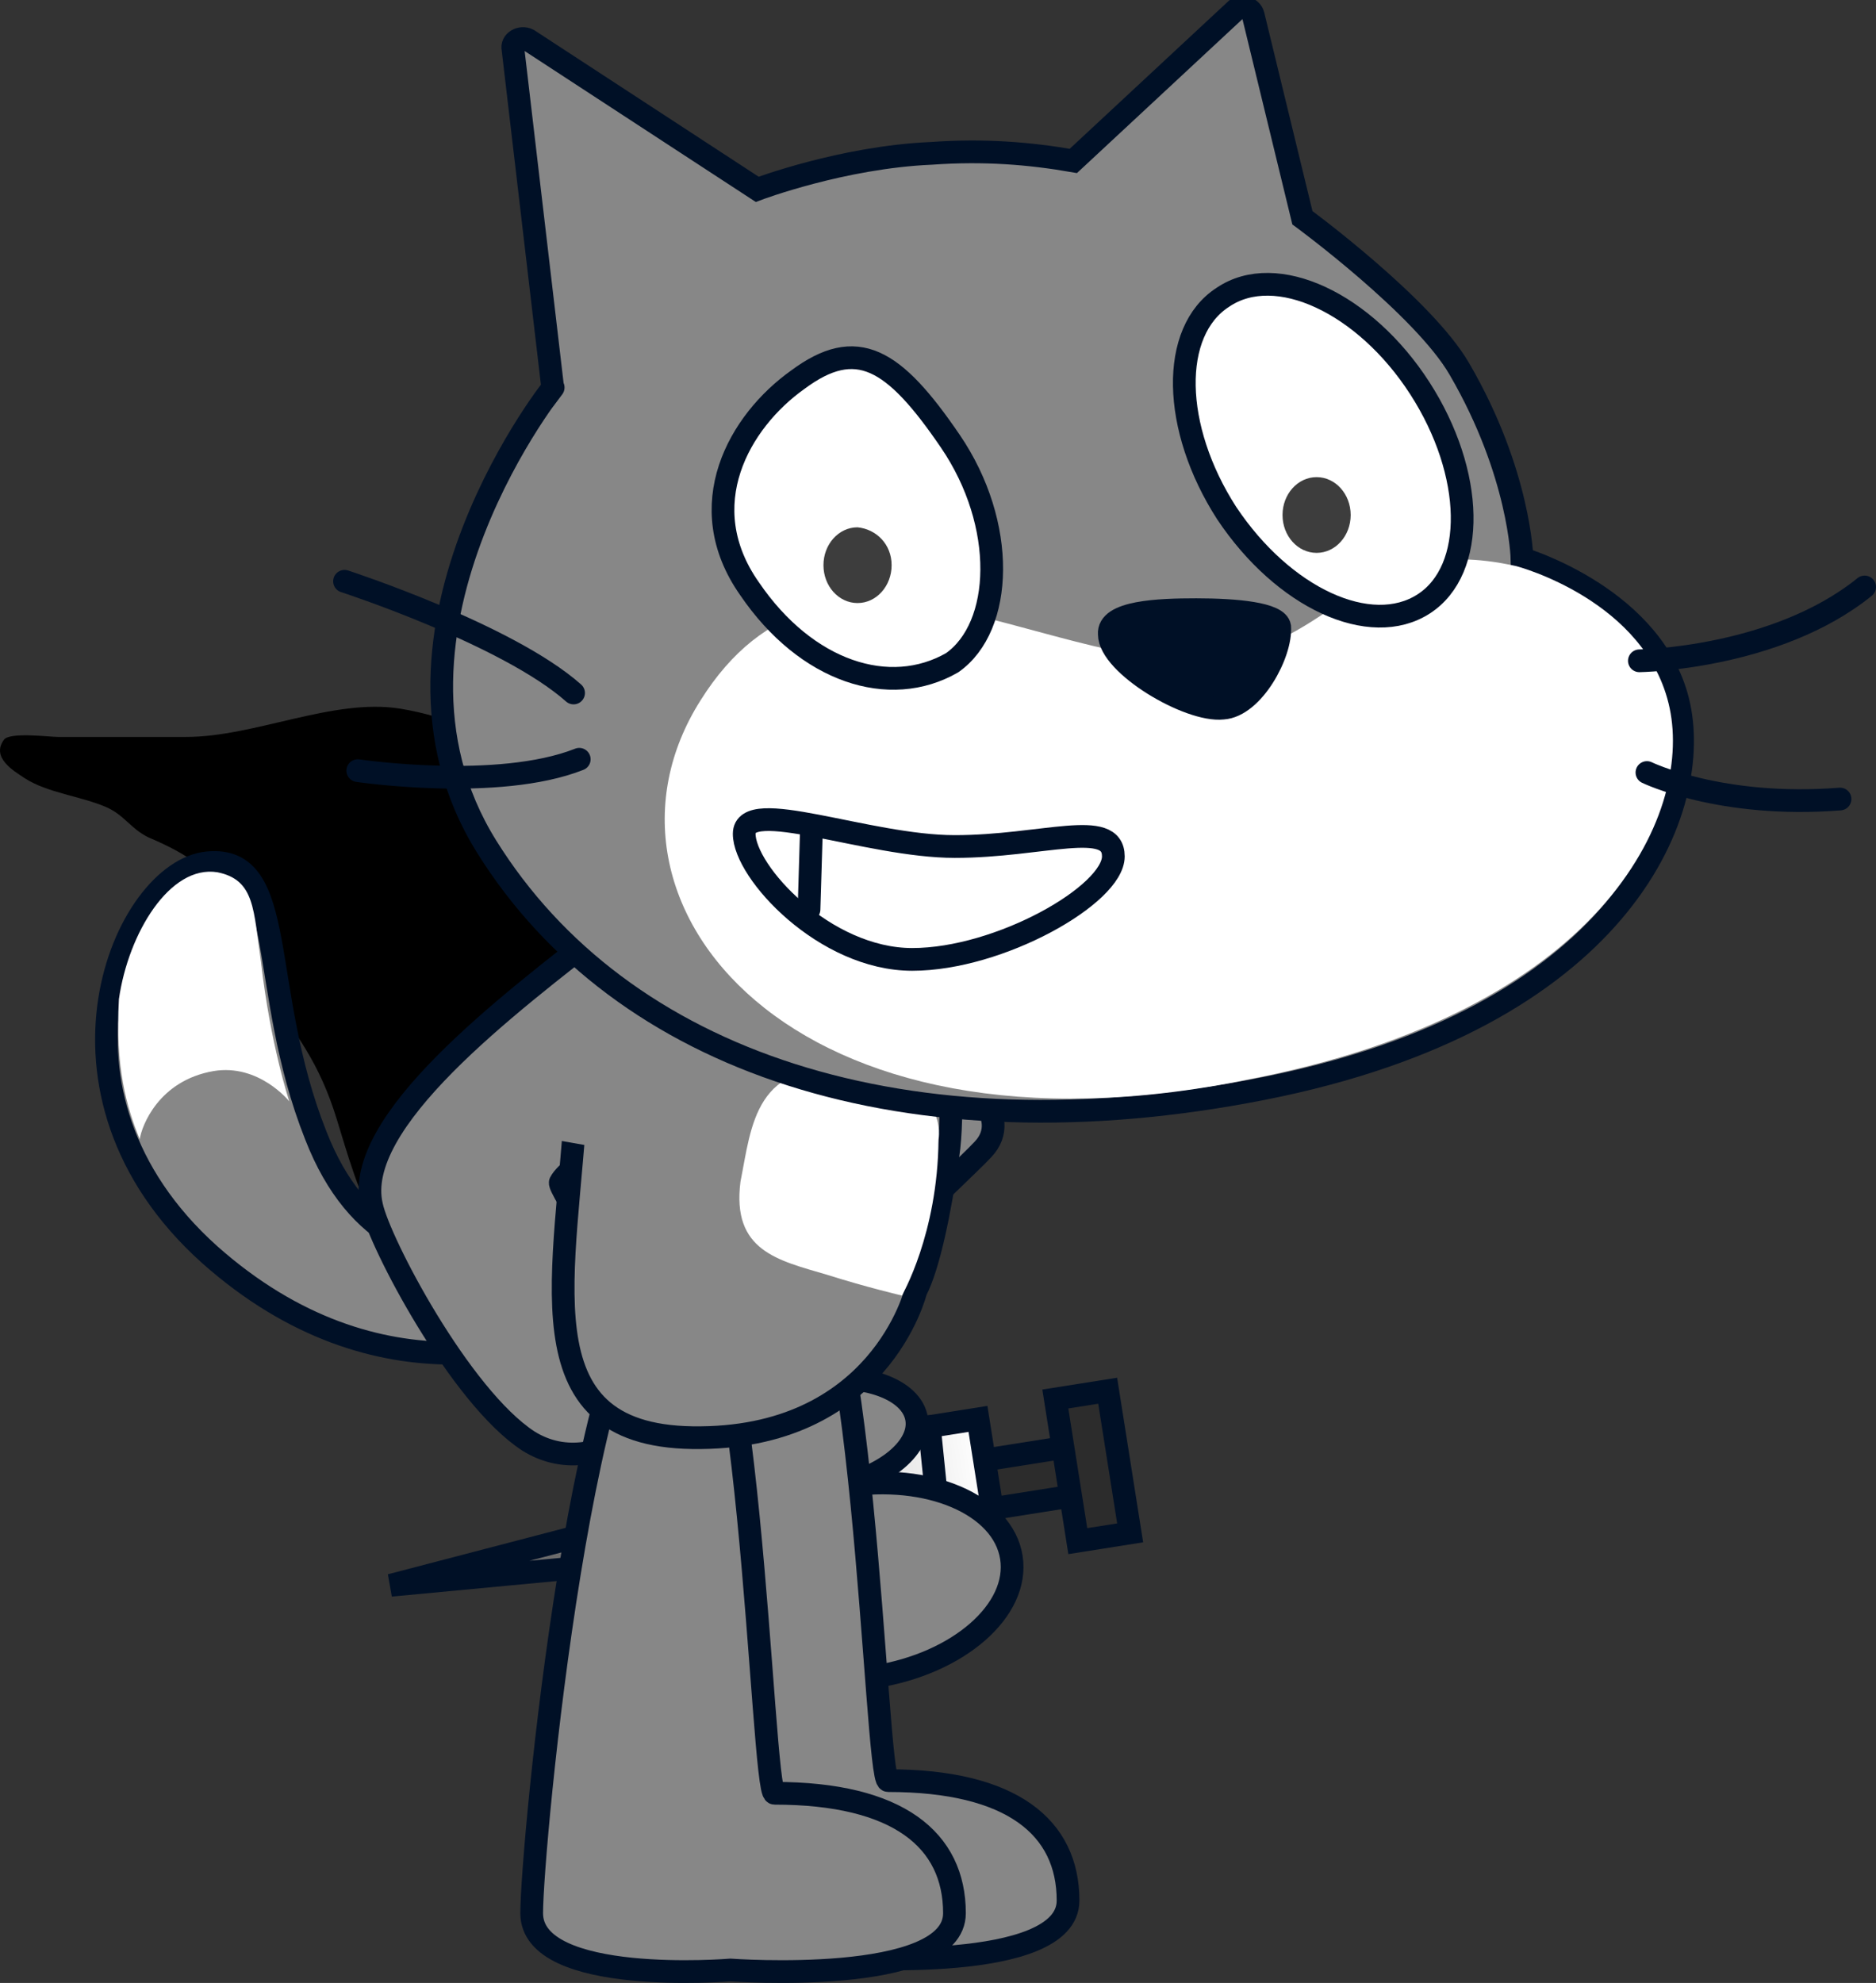 <svg version="1.1" xmlns="http://www.w3.org/2000/svg" xmlns:xlink="http://www.w3.org/1999/xlink" width="99.099" height="104.724" viewBox="0,0,99.099,104.724"><rect x="0" y="0" width="99.099" height="104.724" fill="#333333" stroke="none"/><defs><linearGradient x1="244.14" y1="214.591" x2="225.768" y2="217.496" gradientUnits="userSpaceOnUse" id="color-1"><stop offset="0" stop-color="#ffffff"/><stop offset="1" stop-color="#9f9f9f"/></linearGradient></defs><g transform="translate(-191.901,-136.001)"><g data-paper-data="{&quot;isPaintingLayer&quot;:true}" stroke-miterlimit="10" stroke-dasharray="" stroke-dashoffset="0" style="mix-blend-mode: normal"><path d="M243.833,196.699c-1.517,1.622 -7.904,7.081 -7.397,9.762c0.522,2.541 6.492,6.707 2.945,10.111c-3.47,3.341 -7.651,-1.636 -9.898,-6.771c-2.946,-6.628 3.331,-15.865 10.974,-16.931c2.731,-0.289 4.969,2.144 3.375,3.829z" data-paper-data="{&quot;index&quot;:null}" fill="#878787" fill-rule="evenodd" stroke="#001026" stroke-width="1.2" stroke-linecap="round" stroke-linejoin="round"/><g data-paper-data="{&quot;index&quot;:null}" fill-rule="nonzero" stroke="#001026" stroke-width="1.2" stroke-linejoin="miter"><g><g><path d="M238.374,213.984l10.667,-1.687l0.406,2.568l-10.667,1.687z" fill="#2c2c2c" stroke-linecap="butt"/><path d="M226.967,215.956l0.322,2.378l-14.747,1.39z" fill="#6c6c6c" stroke-linecap="butt"/><path d="M225.19,213.842l18.372,-2.905l1.156,7.309l-18.372,2.905z" fill="url(#color-1)" stroke-linecap="butt"/><path d="M240.994,211.343l0.365,3.587" fill="none" stroke-linecap="round"/><path d="M237.698,212.269l0.302,3.192" fill="none" stroke-linecap="round"/><path d="M235.338,215.274l-0.042,-2.828" fill="none" stroke-linecap="round"/><path d="M231.605,213.435l0.344,2.173" fill="none" stroke-linecap="round"/><path d="M228.455,216.565l0.124,-3.057" fill="none" stroke-linecap="round"/></g><path d="M247.648,209.886l2.766,-0.437l1.187,7.507l-2.766,0.437z" fill="#2c2c2c" stroke-linecap="butt"/></g><path d="M235.541,214.635c-2.891,0.457 -5.438,-0.455 -5.688,-2.037c-0.25,-1.582 1.891,-3.235 4.782,-3.692c2.891,-0.457 5.438,0.455 5.688,2.037c0.25,1.582 -1.891,3.235 -4.782,3.692z" fill="#878787" stroke-linecap="butt"/><path d="M238.122,224.554c-4.419,0.699 -8.357,-0.99 -8.797,-3.772c-0.44,-2.782 2.785,-5.604 7.204,-6.303c4.419,-0.699 8.357,0.99 8.797,3.772c0.44,2.782 -2.785,5.604 -7.204,6.303z" fill="#878787" stroke-linecap="butt"/></g><path d="M217.421,205.109c-2.217,-1.126 -4.514,-2.511 -5.639,-4.435c-0.942,-1.61 -1.542,-3.781 -2.091,-5.563c-0.909,-2.955 -2.114,-4.515 -3.884,-6.899c-0.936,-1.261 -0.805,-3.04 -1.531,-4.299c-1.11,-1.926 -2.46,-2.809 -4.546,-3.693c-0.943,-0.468 -1.258,-1.172 -2.216,-1.591c-1.32,-0.578 -3.119,-0.751 -4.315,-1.534c-0.602,-0.394 -1.774,-1.093 -1.089,-2.028c0.305,-0.417 2.412,-0.146 2.854,-0.146c2.25,0 4.5,0 6.75,0c3.644,0.005 7.769,-2.06 11.319,-1.495c2.515,0.4 5.076,1.605 7.54,2.296c4.026,1.131 8.208,1.884 12.273,2.904c3.167,0.795 5.611,1.944 5.596,5.409c-0.703,1.072 -1.445,2.629 -2.388,3.502c-2.054,1.9 -5.389,2.217 -7.221,4.471c-1.354,1.666 -2.202,4.713 -2.434,6.809c-0.371,3.267 0.196,7.108 -0.708,10.253c-0.577,2.008 -3.123,2.517 -4.77,1.257c-0.929,-0.711 -1.732,-1.723 -2.561,-2.552c-0.751,-0.776 -0.921,-1.692 -0.938,-2.664z" fill="#000000" fill-rule="nonzero" stroke="none" stroke-width="0.5" stroke-linecap="butt" stroke-linejoin="miter"/><g fill-rule="evenodd"><path d="M224.783,200.967c0.6,0.8 3.3,2 -0.2,4.2c-3.6,2.1 -12.7,5 -21.6,-2.9c-9.6,-8.6 -4.5,-20.3 -0.1,-20.7c4.3,-0.4 2.6,6.6 5.7,14.4c4.4,11.3 15.6,4.2 16.2,5z" fill="#878787" stroke="#001026" stroke-width="1.2" stroke-linecap="round" stroke-linejoin="round"/><path d="M205.683,186.767c0.5,4.4 1.5,7.4 1.5,7.4c0,0 -1.6,-2 -4,-1.6c-2.9,0.5 -3.8,2.9 -3.9,3.6c-0.7,-1.7 -1.3,-3.8 -1.1,-7.4c0.5,-3.5 2.7,-7.1 5.2,-6.7c2,0.4 1.9,2 2.3,4.7z" fill="#ffffff" stroke="none" stroke-width="1" stroke-linecap="butt" stroke-linejoin="miter"/></g><path d="M226.445,192.917c-0.532,2.357 -4.443,4.538 -4.948,5.535c-0.101,0.299 2.956,4.875 4.762,7.624c2.601,3.853 -2.542,8.487 -6.45,6.028c-3.608,-2.358 -7.868,-10.479 -8.278,-12.421c-1.038,-4.425 7.155,-10.587 12.527,-14.781" fill="#878787" fill-rule="evenodd" stroke="#001026" stroke-width="1.2" stroke-linecap="round" stroke-linejoin="round"/><path d="M248.32,236.375c0,3.866 -11.833,3 -11.833,3c0,0 -10.5,0.866 -10.5,-3c0,-3.451 2.745,-32.893 7.699,-34.583c3.835,-1.308 4.432,28.249 5.134,28.249c6.535,0 9.5,2.467 9.5,6.333z" fill="#878787" fill-rule="nonzero" stroke="#001026" stroke-width="1.2" stroke-linecap="butt" stroke-linejoin="miter"/><path d="M242.32,237.042c0,3.866 -11.833,3 -11.833,3c0,0 -10.5,0.866 -10.5,-3c0,-3.451 2.745,-32.893 7.699,-34.582c3.835,-1.308 4.432,28.249 5.134,28.249c6.535,0 9.5,2.467 9.5,6.333z" fill="#878787" fill-rule="nonzero" stroke="#001026" stroke-width="1.2" stroke-linecap="butt" stroke-linejoin="miter"/><g fill-rule="evenodd"><path d="M228.467,211.928c-9.186,-0.142 -6.599,-8.705 -6.118,-18.134c0.225,-5.095 2.325,-11.28 8.256,-12.785c3.283,-1.015 4.717,5.143 6.659,4.104c2.934,-1.513 4.463,3.076 4.729,5.72c0,0 0.332,3.942 -0.021,6.217c-0.409,2.855 -0.998,5.797 -1.692,7.126c0,0 -1.917,7.904 -11.812,7.752z" fill="#878787" stroke="#001026" stroke-width="1.2" stroke-linecap="round" stroke-linejoin="round"/><path d="M239.541,204.421c0,0 -1.871,-0.436 -3.961,-1.099c-2.581,-0.762 -5.032,-1.252 -4.564,-4.912c0.589,-2.942 0.743,-6.562 6.054,-5.886c5.044,0.582 4.408,3.657 4.408,3.657c-0.044,5.009 -1.936,8.24 -1.936,8.24z" fill="#ffffff" stroke="none" stroke-width="1" stroke-linecap="butt" stroke-linejoin="miter"/></g><path d="M220.064,195.996l2.115,-8.767l4.898,0.858l-2.115,8.767z" fill="#878787" fill-rule="nonzero" stroke="#001026" stroke-width="0" stroke-linecap="butt" stroke-linejoin="miter"/><g><g fill-rule="evenodd"><g><path d="M257.2,136.5c0.3,-0.2 0.8,-0.1 0.9,0.3l2.6,10.7c0,0 6.4,4.7 8.3,8c3.2,5.5 3.3,10 3.3,10c0,0 7.1,2.1 8.3,7.8c1.2,5.7 -3.2,16.5 -22,20.2c-18.8,3.7 -33.9,-1.4 -41,-12.8c-7.1,-11.4 4.1,-25 3.5,-24.2l-2.1,-17.9c-0.1,-0.4 0.4,-0.7 0.8,-0.5l12.1,7.9c0,0 4.5,-1.7 9.2,-1.9c2.8,-0.2 5.2,0 7.5,0.4z" fill="#878787" stroke="#001026" stroke-width="1.2" stroke-linecap="butt" stroke-linejoin="miter"/><path d="M272,165.9c0,0 6.9,1.8 8.1,7.5c1.2,5.7 -3.6,16 -22.2,19.6c-24.2,5 -35.7,-9.4 -29,-20c6.7,-10.7 18.2,-1.6 26.6,-2.2c7.2,-0.5 8,-6.8 16.5,-4.9z" fill="#ffffff" stroke="none" stroke-width="1" stroke-linecap="butt" stroke-linejoin="miter"/><path d="M290.4,167c-4.7,3.8 -11.9,3.9 -11.9,3.9" fill="none" stroke="#001026" stroke-width="1.2" stroke-linecap="round" stroke-linejoin="round"/><path d="M289.1,178.2c-6.3,0.5 -10.2,-1.4 -10.2,-1.4" fill="none" stroke="#001026" stroke-width="1.2" stroke-linecap="round" stroke-linejoin="round"/><path d="M255.1,168.2c2.1,0 4.3,0.2 4.4,0.9c0.1,1.4 -1.4,4.2 -3,4.3c-1.8,0.2 -6,-2.3 -6,-3.9c-0.1,-1.2 2.6,-1.3 4.6,-1.3z" fill="#001026" stroke="#001026" stroke-width="1.2" stroke-linecap="round" stroke-linejoin="round"/><path d="M210.1,166.7c0,0 8.6,2.8 12.1,5.9" fill="none" stroke="#001026" stroke-width="1.2" stroke-linecap="round" stroke-linejoin="round"/><path d="M222.5,176.1c-4.3,1.7 -11.7,0.6 -11.7,0.6" fill="none" stroke="#001026" stroke-width="1.2" stroke-linecap="round" stroke-linejoin="round"/><g><path d="M266.9,156.5c2.9,4.5 3,9.6 0.2,11.4c-2.8,1.8 -7.4,-0.3 -10.4,-4.8c-2.9,-4.5 -3,-9.6 -0.2,-11.4c2.8,-1.9 7.5,0.3 10.4,4.8z" fill="#ffffff" stroke="#001026" stroke-width="1.2" stroke-linecap="round" stroke-linejoin="round"/><path d="M263.25,163.2c0,1.1 -0.8,2 -1.8,2c-1,0 -1.8,-0.9 -1.8,-2c0,-1.1 0.8,-2 1.8,-2c1,0 1.8,0.9 1.8,2" fill="#3d3d3d" stroke="none" stroke-width="1" stroke-linecap="butt" stroke-linejoin="miter"/></g><g><path d="M242.1,159.3c3,4.4 2.8,9.8 0.1,11.7c-3.3,1.9 -7.7,0.5 -10.7,-3.9c-3.1,-4.4 -0.55,-8.85 2.55,-11.05c3.1,-2.3 5.05,-1.15 8.05,3.25z" fill="#ffffff" stroke="#001026" stroke-width="1.2" stroke-linecap="round" stroke-linejoin="round"/><path d="M239,165.85c0,1.1 -0.8,2 -1.8,2c-1,0 -1.8,-0.9 -1.8,-2c0,-1.1 0.8,-2 1.8,-2c1,0.1 1.8,0.9 1.8,2" fill="#3d3d3d" stroke="none" stroke-width="1" stroke-linecap="butt" stroke-linejoin="miter"/></g></g></g><path d="M250.713,181.229c0,2.017 -6,5.441 -10.625,5.441c-4.625,0 -8.875,-4.616 -8.875,-6.633c0,-2.017 6.5,0.671 11.125,0.671c4.625,0 8.375,-1.495 8.375,0.522z" fill="none" fill-rule="nonzero" stroke="#001026" stroke-width="1.2" stroke-linecap="butt" stroke-linejoin="miter"/></g><path d="M234.761,179.925l-0.124,4.108" fill="none" fill-rule="nonzero" stroke="#001026" stroke-width="1.2" stroke-linecap="round" stroke-linejoin="miter"/></g></g></svg>